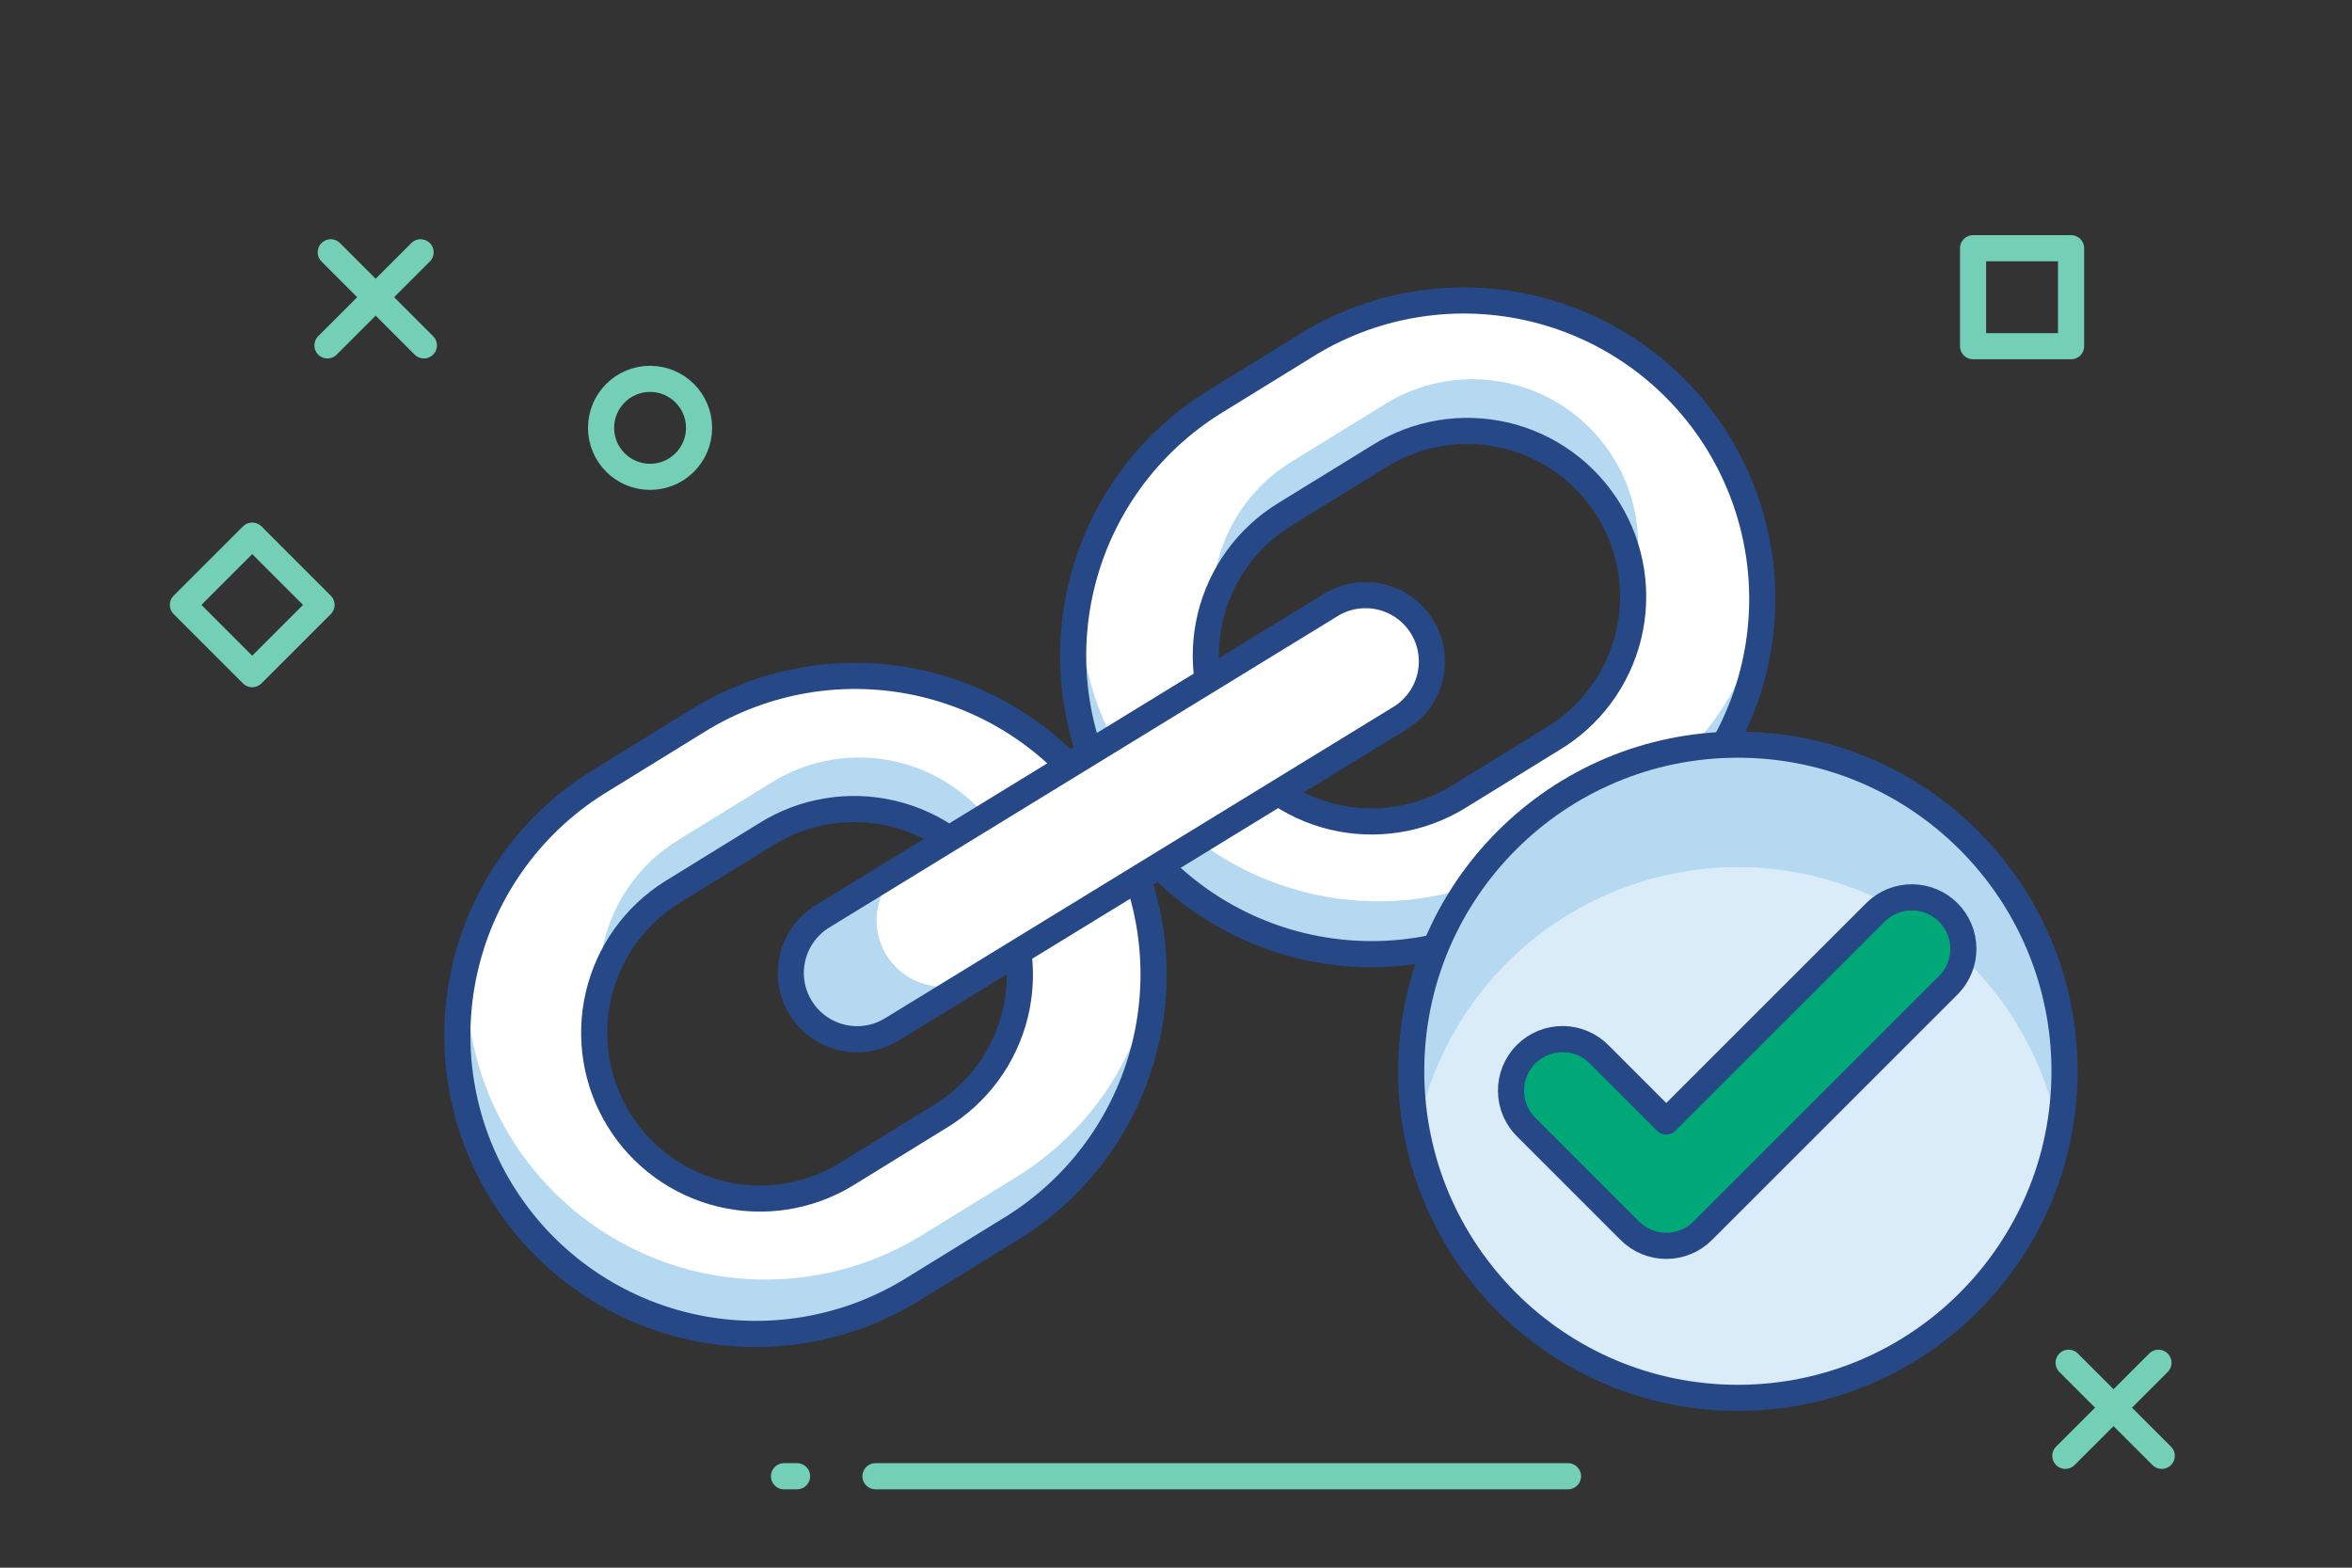 <svg width="180" height="120" viewBox="0 0 180 120" fill="none" xmlns="http://www.w3.org/2000/svg">
<rect x="0" y="0" width="180" height="120" fill="#333333" stroke="none"/>
<rect x="151" y="19" width="7.5" height="7.5" stroke="#73CFB5" stroke-width="2" stroke-linecap="round" stroke-linejoin="round"/>
<path fill-rule="evenodd" clip-rule="evenodd" d="M49.75 36.5C51.821 36.5 53.5 34.821 53.5 32.75C53.5 30.679 51.821 29 49.75 29C47.679 29 46 30.679 46 32.75C46 34.821 47.679 36.5 49.75 36.5Z" stroke="#73CFB5" stroke-width="2"/>
<rect width="7.5" height="7.5" transform="matrix(0.707 -0.707 0.707 0.707 14 46.303)" stroke="#73CFB5" stroke-width="2" stroke-linecap="round" stroke-linejoin="round"/>
<path d="M158.313 104.313L165.439 111.439" stroke="#73CFB5" stroke-width="2" stroke-linecap="round"/>
<path d="M165.188 104.313L158.061 111.439" stroke="#73CFB5" stroke-width="2" stroke-linecap="round"/>
<path d="M124.11 65.231L116.908 69.671C114.35 71.238 111.508 72.286 108.545 72.755C105.582 73.225 102.555 73.105 99.638 72.405C93.747 70.99 88.659 67.293 85.494 62.127C82.328 56.961 81.345 50.749 82.76 44.858C84.174 38.967 87.871 33.879 93.037 30.713L100.241 26.272C105.405 23.163 111.589 22.222 117.445 23.653C123.3 25.084 128.353 28.771 131.502 33.911C134.651 39.051 135.641 45.227 134.256 51.093C132.872 56.96 129.225 62.042 124.11 65.231ZM98.342 39.364C95.472 41.123 93.418 43.95 92.632 47.222C91.846 50.495 92.392 53.947 94.15 56.817C95.909 59.687 98.735 61.742 102.008 62.528C105.281 63.314 108.732 62.768 111.603 61.009L118.805 56.568C120.246 55.707 121.501 54.569 122.499 53.22C123.497 51.87 124.218 50.336 124.619 48.706C125.02 47.076 125.093 45.383 124.836 43.725C124.578 42.066 123.993 40.475 123.116 39.044C122.239 37.613 121.087 36.37 119.726 35.388C118.365 34.405 116.823 33.702 115.189 33.319C113.555 32.937 111.861 32.882 110.205 33.159C108.55 33.436 106.965 34.038 105.544 34.931L98.342 39.364Z" fill="white"/>
<path d="M106.051 30.895L98.849 35.337C96.934 36.511 95.365 38.172 94.302 40.152C93.24 42.131 92.722 44.357 92.801 46.602C93.688 43.587 95.662 41.009 98.342 39.368L105.544 34.928C107.428 33.773 109.582 33.13 111.791 33.063C114.001 32.996 116.19 33.507 118.141 34.546C120.092 35.585 121.737 37.116 122.915 38.986C124.093 40.857 124.761 43.003 124.854 45.211C125.352 43.523 125.488 41.749 125.255 40.005C125.022 38.261 124.425 36.585 123.502 35.086C122.632 33.665 121.49 32.429 120.142 31.449C118.793 30.47 117.265 29.765 115.645 29.376C114.024 28.987 112.343 28.921 110.697 29.181C109.051 29.442 107.472 30.024 106.051 30.895Z" fill="#B5D9F1"/>
<path d="M82.672 45.28C81.705 49.656 82.047 54.22 83.656 58.403C85.264 62.586 88.068 66.203 91.718 68.803C95.368 71.404 99.703 72.873 104.182 73.027C108.661 73.181 113.086 72.014 116.907 69.671L124.108 65.231C127.338 63.251 130.025 60.498 131.926 57.221C133.827 53.944 134.884 50.246 135 46.459C134.37 49.496 133.123 52.371 131.337 54.907C129.55 57.442 127.262 59.583 124.614 61.198L117.412 65.639C112.244 68.795 106.035 69.773 100.146 68.359C94.258 66.945 89.17 63.253 85.998 58.094C83.634 54.251 82.475 49.788 82.672 45.28Z" fill="#B5D9F1"/>
<path d="M124.11 65.231L116.908 69.671C114.35 71.238 111.508 72.286 108.545 72.755C105.582 73.225 102.555 73.105 99.638 72.405C93.747 70.99 88.659 67.293 85.494 62.127C82.328 56.961 81.345 50.749 82.76 44.858C84.174 38.967 87.871 33.879 93.037 30.713L100.241 26.272C105.405 23.163 111.589 22.222 117.445 23.653C123.3 25.084 128.353 28.771 131.502 33.911C134.651 39.051 135.641 45.227 134.256 51.093C132.872 56.96 129.225 62.042 124.11 65.231V65.231ZM98.342 39.364C95.472 41.123 93.418 43.95 92.632 47.222C91.846 50.495 92.392 53.947 94.15 56.817C95.909 59.687 98.735 61.742 102.008 62.528C105.281 63.314 108.732 62.768 111.603 61.009L118.805 56.568C120.246 55.707 121.501 54.569 122.499 53.22C123.497 51.87 124.218 50.336 124.619 48.706C125.02 47.076 125.093 45.383 124.836 43.725C124.578 42.066 123.993 40.475 123.116 39.044C122.239 37.613 121.087 36.37 119.726 35.388C118.365 34.405 116.823 33.702 115.189 33.319C113.555 32.937 111.861 32.882 110.205 33.159C108.55 33.436 106.965 34.038 105.544 34.931L98.342 39.364Z" stroke="#264887" stroke-width="2" stroke-miterlimit="10"/>
<path d="M77.177 94.179L69.975 98.62C67.417 100.223 64.566 101.304 61.587 101.798C58.609 102.293 55.562 102.193 52.622 101.502C49.683 100.812 46.91 99.546 44.462 97.778C42.015 96.009 39.943 93.773 38.366 91.198C36.788 88.624 35.737 85.762 35.272 82.779C34.807 79.796 34.939 76.75 35.659 73.817C36.378 70.885 37.672 68.125 39.466 65.695C41.259 63.266 43.516 61.217 46.106 59.666L53.308 55.224C55.867 53.621 58.718 52.541 61.696 52.046C64.674 51.551 67.722 51.652 70.661 52.342C73.6 53.032 76.374 54.298 78.821 56.067C81.268 57.835 83.34 60.072 84.918 62.646C86.495 65.22 87.546 68.082 88.011 71.065C88.476 74.049 88.344 77.095 87.625 80.027C86.905 82.959 85.611 85.72 83.818 88.149C82.024 90.578 79.767 92.627 77.177 94.179ZM51.41 68.312C48.581 70.09 46.568 72.911 45.807 76.164C45.046 79.416 45.598 82.838 47.343 85.686C49.089 88.534 51.887 90.579 55.131 91.377C58.374 92.175 61.802 91.662 64.67 89.949L71.872 85.509C73.313 84.648 74.569 83.51 75.567 82.161C76.565 80.811 77.285 79.277 77.686 77.647C78.087 76.017 78.161 74.324 77.903 72.666C77.645 71.007 77.06 69.416 76.183 67.985C75.306 66.554 74.154 65.311 72.793 64.329C71.433 63.346 69.89 62.643 68.256 62.261C66.622 61.878 64.928 61.824 63.272 62.1C61.617 62.377 60.033 62.979 58.612 63.873L51.41 68.312Z" fill="white"/>
<path d="M59.119 59.853L51.917 64.294C50.002 65.467 48.432 67.129 47.37 69.109C46.307 71.088 45.79 73.314 45.87 75.56C46.756 72.545 48.73 69.966 51.41 68.325L58.612 63.884C60.496 62.728 62.65 62.085 64.86 62.017C67.07 61.95 69.259 62.462 71.21 63.501C73.162 64.54 74.808 66.071 75.985 67.942C77.163 69.813 77.831 71.96 77.924 74.169C78.421 72.48 78.558 70.706 78.325 68.962C78.092 67.217 77.494 65.542 76.57 64.043C75.7 62.622 74.558 61.386 73.21 60.407C71.861 59.427 70.333 58.722 68.713 58.333C67.092 57.944 65.411 57.878 63.765 58.139C62.119 58.399 60.54 58.982 59.119 59.853Z" fill="#B5D9F1"/>
<path d="M35.742 74.232C34.775 78.608 35.117 83.172 36.725 87.355C38.334 91.538 41.138 95.156 44.788 97.756C48.438 100.357 52.772 101.826 57.251 101.98C61.73 102.134 66.156 100.967 69.976 98.623L77.178 94.182C80.409 92.203 83.097 89.451 84.999 86.174C86.902 82.897 87.96 79.199 88.077 75.412C87.447 78.448 86.2 81.324 84.413 83.859C82.626 86.394 80.338 88.536 77.69 90.151L70.488 94.592C65.32 97.748 59.111 98.726 53.223 97.311C47.334 95.897 42.247 92.206 39.076 87.047C36.708 83.205 35.547 78.741 35.742 74.232Z" fill="#B5D9F1"/>
<path d="M77.177 94.179L69.975 98.62C67.417 100.223 64.566 101.304 61.587 101.798C58.609 102.293 55.562 102.193 52.622 101.502C49.683 100.812 46.91 99.546 44.462 97.778C42.015 96.009 39.943 93.773 38.366 91.198C36.788 88.624 35.737 85.762 35.272 82.779C34.807 79.796 34.939 76.75 35.659 73.817C36.378 70.885 37.672 68.125 39.466 65.695C41.259 63.266 43.516 61.217 46.106 59.666L53.308 55.224C55.867 53.621 58.718 52.541 61.696 52.046C64.674 51.551 67.722 51.652 70.661 52.342C73.6 53.032 76.374 54.298 78.821 56.067C81.268 57.835 83.34 60.072 84.918 62.646C86.495 65.22 87.546 68.082 88.011 71.065C88.476 74.049 88.344 77.095 87.625 80.027C86.905 82.959 85.611 85.72 83.818 88.149C82.024 90.578 79.767 92.627 77.177 94.179V94.179ZM51.41 68.312C48.581 70.09 46.568 72.911 45.807 76.164C45.046 79.416 45.598 82.838 47.343 85.686C49.089 88.534 51.887 90.579 55.131 91.377C58.374 92.175 61.802 91.662 64.67 89.949L71.872 85.509C73.313 84.648 74.569 83.51 75.567 82.161C76.565 80.811 77.285 79.277 77.686 77.647C78.087 76.017 78.161 74.324 77.903 72.666C77.645 71.007 77.06 69.416 76.183 67.985C75.306 66.554 74.154 65.311 72.793 64.329C71.433 63.346 69.89 62.643 68.256 62.261C66.622 61.878 64.928 61.824 63.272 62.1C61.617 62.377 60.033 62.979 58.612 63.873L51.41 68.312Z" stroke="#264887" stroke-width="2" stroke-miterlimit="10"/>
<path d="M107.208 54.932L68.248 78.8C67.68 79.149 67.049 79.382 66.39 79.486C65.732 79.59 65.059 79.564 64.411 79.408C63.763 79.253 63.152 78.971 62.612 78.579C62.073 78.188 61.616 77.693 61.268 77.125C60.919 76.556 60.686 75.925 60.582 75.267C60.478 74.608 60.504 73.936 60.66 73.287C60.815 72.639 61.097 72.028 61.489 71.489C61.881 70.949 62.375 70.493 62.943 70.144L101.903 46.274C103.05 45.588 104.422 45.382 105.72 45.702C107.018 46.021 108.138 46.839 108.837 47.979C109.535 49.119 109.756 50.489 109.451 51.79C109.146 53.092 108.34 54.221 107.208 54.932Z" fill="white"/>
<path d="M74.741 74.82L68.248 78.797C67.68 79.145 67.049 79.379 66.39 79.483C65.732 79.587 65.059 79.561 64.411 79.405C63.763 79.249 63.152 78.968 62.612 78.576C62.073 78.184 61.616 77.69 61.268 77.122C60.919 76.553 60.686 75.922 60.582 75.263C60.478 74.605 60.504 73.932 60.66 73.284C60.815 72.636 61.097 72.025 61.489 71.485C61.881 70.946 62.375 70.489 62.943 70.141L69.438 66.162C68.314 66.876 67.516 68.004 67.216 69.301C66.916 70.599 67.138 71.962 67.833 73.098C68.529 74.233 69.643 75.05 70.935 75.372C72.227 75.694 73.594 75.496 74.741 74.82Z" fill="#B5D9F1"/>
<path d="M107.208 54.932L68.248 78.8C67.68 79.149 67.049 79.382 66.39 79.486C65.732 79.59 65.059 79.564 64.411 79.408C63.763 79.253 63.152 78.971 62.612 78.579C62.073 78.188 61.616 77.693 61.268 77.125C60.919 76.556 60.686 75.925 60.582 75.267C60.478 74.608 60.504 73.936 60.66 73.287C60.815 72.639 61.097 72.028 61.489 71.489C61.881 70.949 62.375 70.493 62.943 70.144L101.903 46.274C103.05 45.588 104.422 45.382 105.72 45.702C107.018 46.021 108.138 46.839 108.837 47.979C109.535 49.119 109.756 50.489 109.451 51.79C109.146 53.092 108.34 54.221 107.208 54.932V54.932Z" stroke="#264887" stroke-width="2" stroke-miterlimit="10"/>
<path d="M60 113H120" stroke="#73CFB5" stroke-width="2" stroke-linecap="round" stroke-dasharray="1 6 164 5"/>
<path d="M133 107C146.807 107 158 95.807 158 82C158 68.193 146.807 57 133 57C119.193 57 108 68.193 108 82C108 95.807 119.193 107 133 107Z" fill="#DAECF8"/>
<path d="M108.455 86.686C109.544 80.97 112.595 75.813 117.08 72.106C121.565 68.398 127.203 66.372 133.022 66.377C138.841 66.382 144.476 68.418 148.954 72.133C153.433 75.849 156.474 81.01 157.554 86.728C158.246 83.113 158.131 79.389 157.218 75.822C156.304 72.256 154.614 68.936 152.268 66.098C149.922 63.261 146.979 60.977 143.648 59.409C140.317 57.841 136.681 57.028 133 57.028C129.319 57.028 125.683 57.841 122.352 59.409C119.021 60.977 116.078 63.261 113.732 66.098C111.386 68.936 109.696 72.256 108.782 75.822C107.869 79.389 107.754 83.113 108.446 86.728" fill="#B5D9F1"/>
<path d="M133 107C146.807 107 158 95.807 158 82C158 68.193 146.807 57 133 57C119.193 57 108 68.193 108 82C108 95.807 119.193 107 133 107Z" stroke="#264887" stroke-width="2" stroke-linecap="round" stroke-linejoin="round"/>
<path d="M127.521 95.366C127.003 95.366 126.491 95.265 126.012 95.066C125.534 94.868 125.099 94.578 124.734 94.211L116.846 86.323C116.468 85.959 116.167 85.524 115.96 85.043C115.752 84.561 115.643 84.043 115.638 83.519C115.633 82.995 115.733 82.475 115.931 81.99C116.129 81.505 116.422 81.064 116.793 80.693C117.164 80.323 117.604 80.03 118.09 79.831C118.575 79.633 119.095 79.533 119.619 79.538C120.143 79.543 120.661 79.653 121.142 79.86C121.624 80.067 122.059 80.369 122.422 80.746L127.521 85.845L143.578 69.79C144.322 69.073 145.318 68.677 146.351 68.687C147.384 68.697 148.372 69.111 149.103 69.842C149.833 70.573 150.248 71.561 150.258 72.594C150.267 73.627 149.871 74.623 149.155 75.367L130.31 94.211C129.944 94.577 129.51 94.868 129.031 95.066C128.552 95.264 128.039 95.366 127.521 95.366Z" fill="#00A878" stroke="#264887" stroke-width="2" stroke-linecap="round" stroke-linejoin="round"/>
<path d="M25.312 19.312L32.439 26.439" stroke="#73CFB5" stroke-width="2" stroke-linecap="round"/>
<path d="M32.188 19.312L25.061 26.439" stroke="#73CFB5" stroke-width="2" stroke-linecap="round"/>
</svg>
